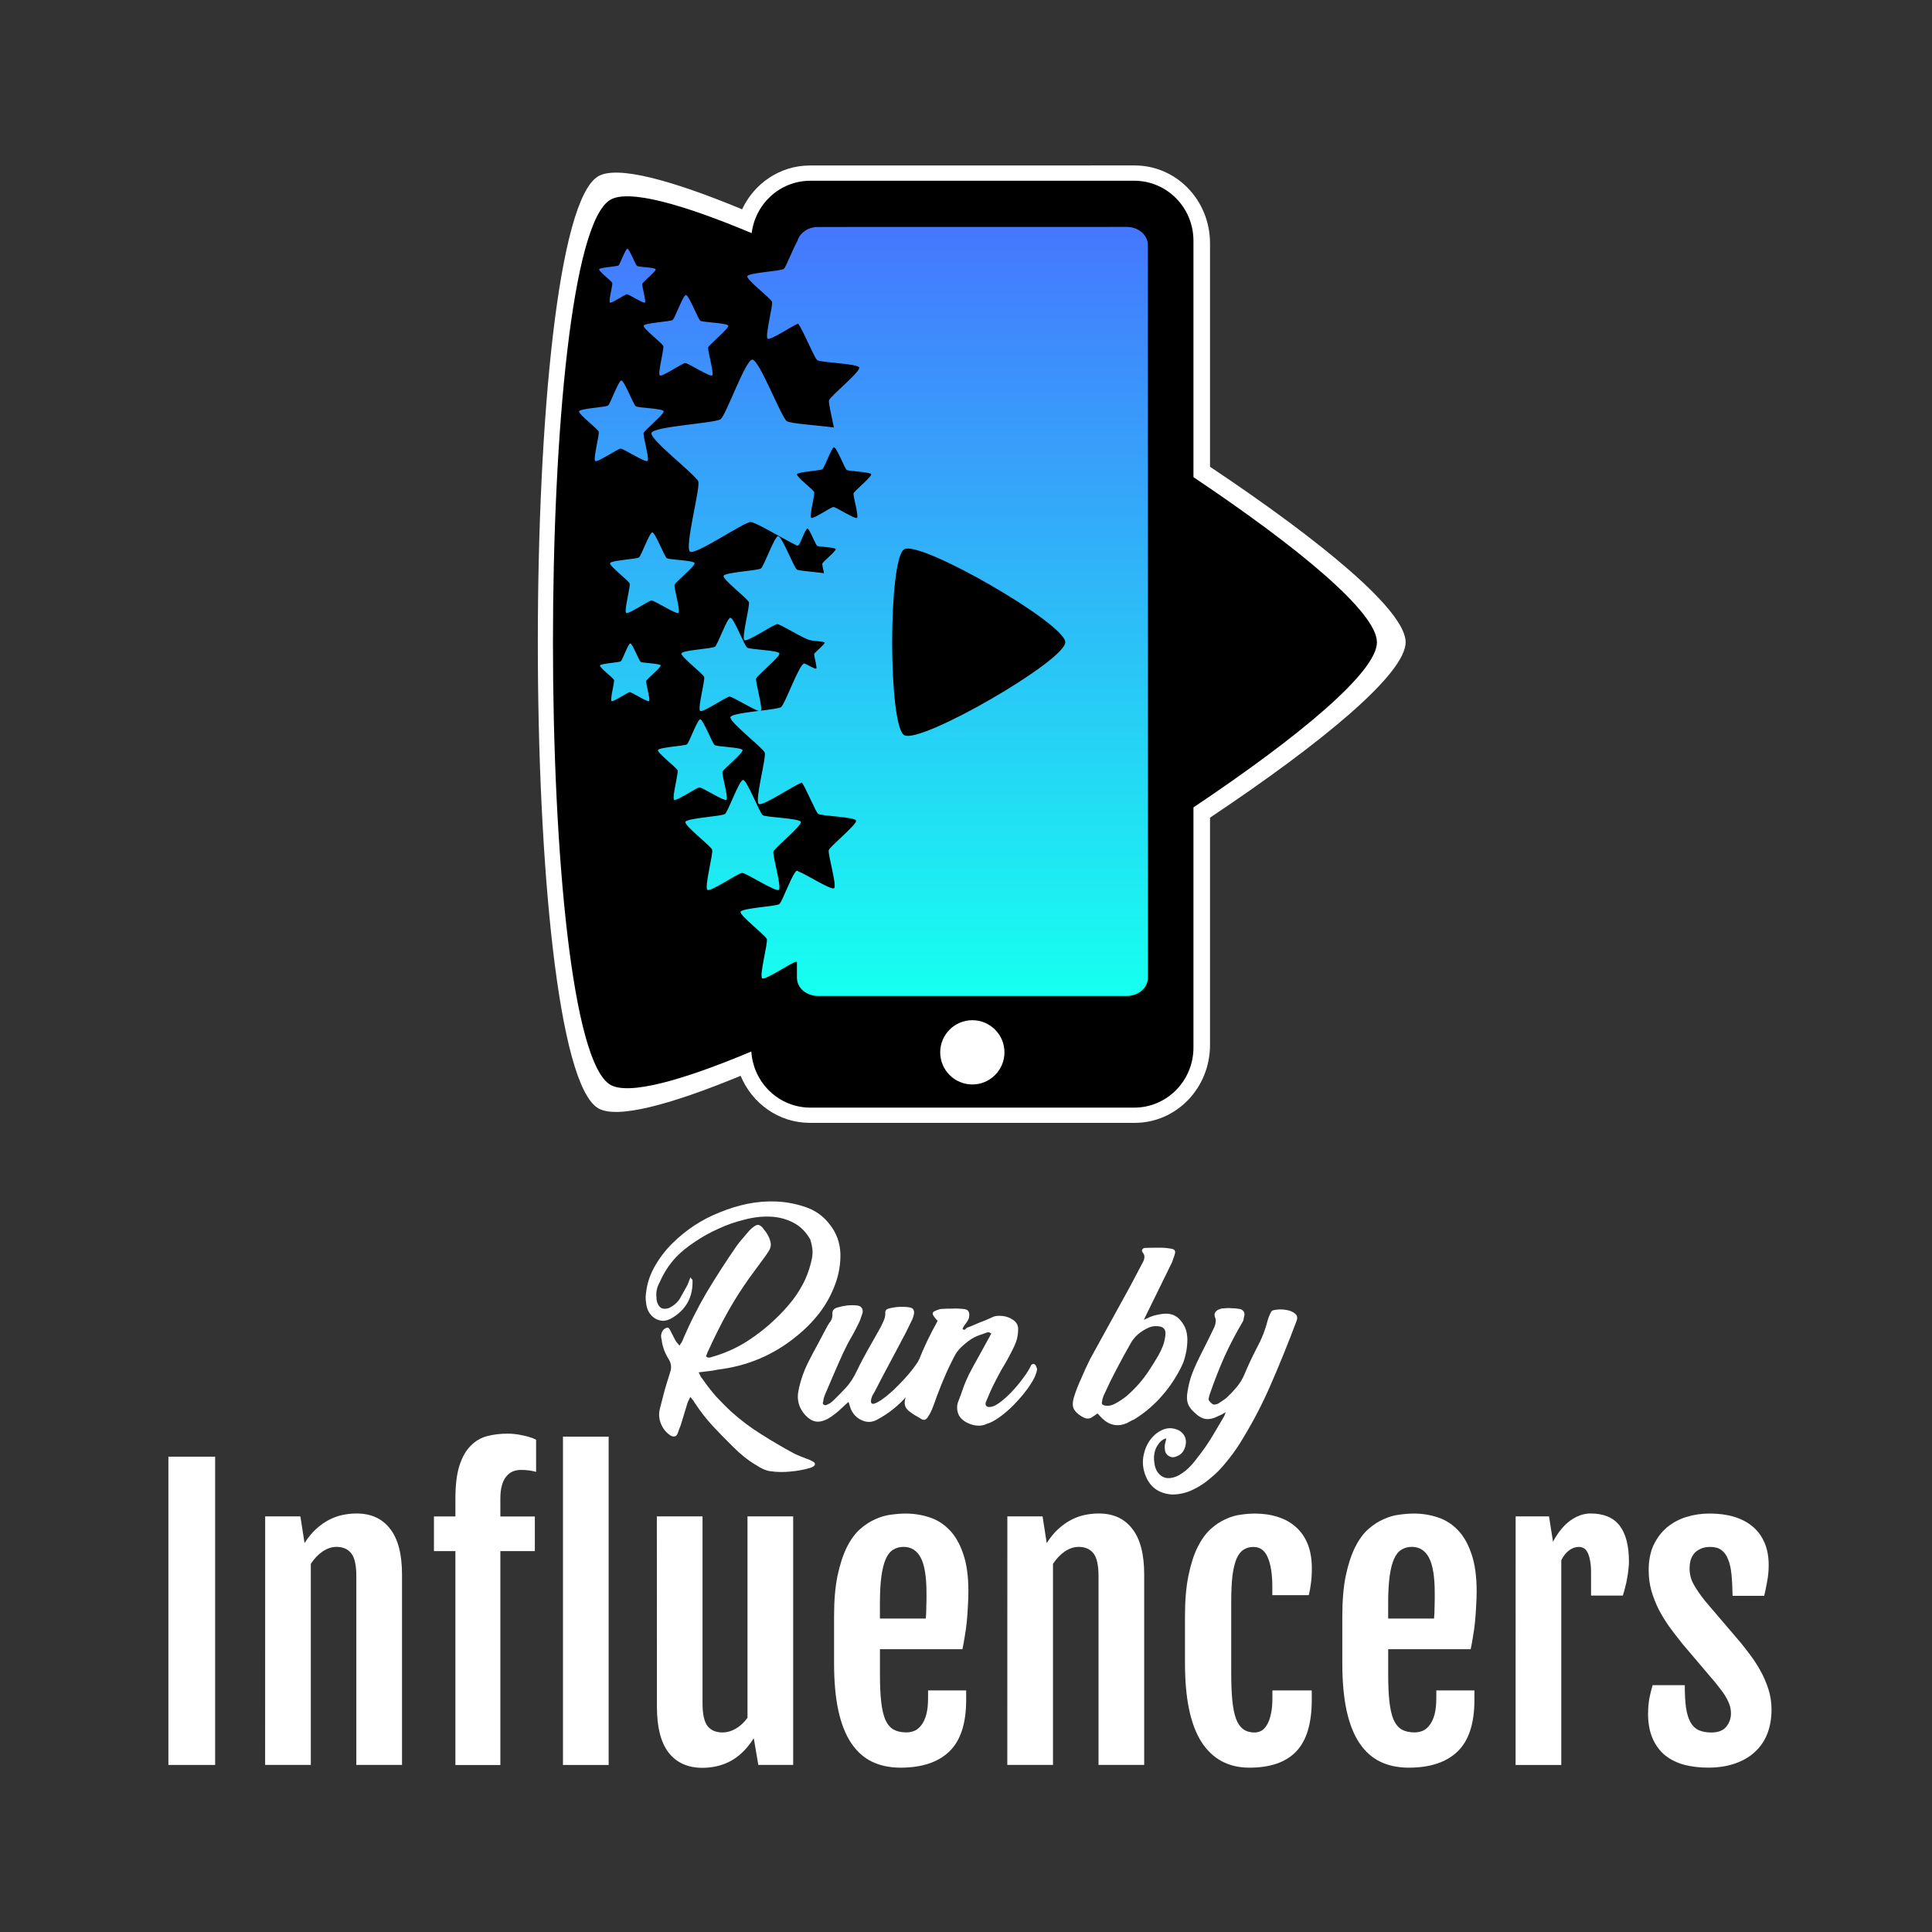 <?xml version="1.0" encoding="UTF-8" standalone="no"?>
<svg
   xmlns:dc="http://purl.org/dc/elements/1.1/"
   xmlns:cc="http://creativecommons.org/ns#"
   xmlns:rdf="http://www.w3.org/1999/02/22-rdf-syntax-ns#"
   xmlns:svg="http://www.w3.org/2000/svg"
   xmlns="http://www.w3.org/2000/svg"
   xmlns:xlink="http://www.w3.org/1999/xlink"
   width="50mm"
   height="50mm"
   viewBox="0 0 50 50"
   version="1.1"
   id="svg4748">
  <rect x="0" y="0" width="50" height="50" fill="#333333" stroke="none"/>
  <defs
     id="defs4742">
    <linearGradient
       y2="1785.721"
       x2="7505.414"
       y1="1305.109"
       x1="7505.414"
       gradientTransform="matrix(0.028,0,0,0.028,-103.242,13.722)"
       gradientUnits="userSpaceOnUse"
       id="linearGradient5411"
       xlink:href="#linearGradient2310" />
    <linearGradient
       id="linearGradient2310">
      <stop
         id="stop2306"
         offset="0"
         style="stop-color:#4674ff;stop-opacity:1" />
      <stop
         id="stop2308"
         offset="1"
         style="stop-color:#16fff0;stop-opacity:1" />
    </linearGradient>
  </defs>
  <g
     id="layer1">
    <g
       transform="matrix(1.05,0,0,1.05,298.186,43.457)"
       id="g5617">
      <g
         transform="matrix(1.432,0,0,1.432,-415.078,-108.241)"
         id="g5323">
        <path
           id="path5313"
           style="fill:#ffffff;fill-opacity:1;fill-rule:evenodd;stroke:none;stroke-width:0.104;stroke-linecap:butt;stroke-linejoin:miter;stroke-miterlimit:4.1;stroke-dasharray:none;stroke-dashoffset:0;stroke-opacity:1"
           d="m 105.484,49.534 c -0.514,0 -0.957,0.307 -1.167,0.754 -1.227,-0.509 -2.151,-0.756 -2.474,-0.57 -1.389,0.802 -1.389,15.242 0,16.044 0.321,0.185 1.234,-0.058 2.449,-0.56 0.198,0.477 0.656,0.81 1.192,0.81 h 5.59 c 0.718,0 1.297,-0.598 1.297,-1.341 v -3.912 c 1.941,-1.297 3.367,-2.478 3.367,-3.02 0,-0.542 -1.426,-1.723 -3.367,-3.02 v -3.845 c 0,-0.743 -0.578,-1.341 -1.297,-1.341 z" />
        <path
           id="path5315"
           style="fill:#000000;fill-opacity:1;fill-rule:evenodd;stroke:none;stroke-width:0.082;stroke-linecap:butt;stroke-linejoin:miter;stroke-miterlimit:4.1;stroke-dasharray:none;stroke-dashoffset:0;stroke-opacity:1"
           d="m 105.495,49.796 c -0.522,0 -0.949,0.392 -1.013,0.902 -1.206,-0.506 -2.117,-0.756 -2.431,-0.575 -1.319,0.762 -1.319,14.472 0,15.234 0.313,0.181 1.222,-0.068 2.425,-0.573 0.035,0.541 0.476,0.966 1.02,0.966 h 5.568 c 0.566,0 1.022,-0.462 1.022,-1.035 v -4.133 c 1.823,-1.221 3.158,-2.331 3.158,-2.842 0,-0.511 -1.335,-1.62 -3.158,-2.842 v -4.067 c 0,-0.574 -0.456,-1.035 -1.022,-1.035 z" />
        <circle
           style="fill:#ffffff;fill-opacity:1;fill-rule:evenodd;stroke:none;stroke-width:0.099;stroke-linecap:butt;stroke-linejoin:miter;stroke-miterlimit:4.1;stroke-dasharray:none;stroke-dashoffset:0;stroke-opacity:1"
           id="circle5317"
           cx="108.28"
           cy="64.798"
           r="0.553" />
        <path
           id="path5319"
           style="fill:url(#linearGradient5411);fill-opacity:1;fill-rule:evenodd;stroke:none;stroke-width:0.08;stroke-linecap:butt;stroke-linejoin:miter;stroke-miterlimit:4.1;stroke-dasharray:none;stroke-dashoffset:0;stroke-opacity:1"
           d="m 105.624,50.592 c -0.172,0 -0.315,0.101 -0.354,0.239 -0.078,0.133 -0.197,0.454 -0.236,0.483 -0.052,0.038 -0.606,0.065 -0.627,0.125 -0.021,0.058 0.406,0.383 0.425,0.441 0.02,0.061 -0.126,0.596 -0.075,0.635 0.044,0.034 0.411,-0.214 0.524,-0.26 0.099,0.137 0.278,0.591 0.33,0.629 0.059,0.043 0.702,0.058 0.722,0.128 0.021,0.074 -0.496,0.49 -0.52,0.563 -0.013,0.042 0.046,0.276 0.084,0.468 -0.316,-0.041 -0.751,-0.067 -0.811,-0.11 -0.098,-0.071 -0.471,-1.055 -0.593,-1.058 -0.116,-0.003 -0.452,0.957 -0.546,1.025 -0.098,0.071 -1.149,0.122 -1.19,0.237 -0.039,0.109 0.77,0.726 0.806,0.836 0.037,0.115 -0.239,1.131 -0.143,1.205 0.092,0.071 0.928,-0.508 1.044,-0.508 0.081,-3e-6 0.496,0.254 0.795,0.405 v 0.004 c 0.014,-0.003 0.026,-0.006 0.03,-0.009 0.026,-0.019 0.12,-0.288 0.153,-0.287 0.034,0.001 0.138,0.276 0.166,0.296 0.026,0.019 0.311,0.026 0.32,0.057 0.01,0.033 -0.22,0.217 -0.23,0.249 -0.005,0.015 0.013,0.091 0.029,0.166 -0.172,-0.025 -0.434,-0.039 -0.468,-0.064 -0.053,-0.039 -0.255,-0.571 -0.321,-0.573 -0.063,-0.002 -0.245,0.518 -0.296,0.555 -0.053,0.039 -0.622,0.066 -0.644,0.128 -0.021,0.059 0.417,0.393 0.436,0.453 0.02,0.062 -0.129,0.612 -0.077,0.653 0.05,0.038 0.503,-0.275 0.566,-0.275 0.06,0 0.462,0.26 0.573,0.277 0.045,0.013 0.236,0.019 0.242,0.041 0.007,0.025 -0.172,0.17 -0.18,0.195 -0.008,0.024 0.056,0.237 0.035,0.252 -0.02,0.013 -0.147,-0.066 -0.192,-0.083 -0.005,-0.003 -0.009,-0.005 -0.013,-0.005 -0.085,-0.003 -0.331,0.7 -0.4,0.75 -0.03,0.022 -0.18,0.041 -0.347,0.062 0.032,-0.061 -0.099,-0.501 -0.082,-0.553 0.018,-0.056 0.416,-0.376 0.4,-0.433 -0.016,-0.054 -0.51,-0.065 -0.555,-0.099 -0.048,-0.035 -0.229,-0.512 -0.288,-0.514 -0.056,-0.002 -0.22,0.465 -0.265,0.498 -0.048,0.035 -0.558,0.059 -0.578,0.115 -0.019,0.053 0.374,0.352 0.391,0.406 0.018,0.056 -0.116,0.549 -0.069,0.585 0.045,0.034 0.451,-0.247 0.507,-0.247 0.052,0 0.388,0.216 0.502,0.246 -0.226,0.028 -0.47,0.06 -0.487,0.107 -0.029,0.08 0.564,0.532 0.59,0.612 0.028,0.084 -0.175,0.828 -0.104,0.882 0.064,0.049 0.612,-0.325 0.745,-0.368 0.092,0.148 0.235,0.507 0.279,0.539 0.054,0.039 0.633,0.052 0.652,0.116 0.019,0.066 -0.448,0.442 -0.47,0.508 -0.021,0.063 0.146,0.619 0.091,0.656 -0.054,0.037 -0.507,-0.256 -0.613,-0.287 -0.009,-0.009 -0.017,-0.015 -0.023,-0.015 -0.065,-0.002 -0.254,0.536 -0.306,0.575 -0.055,0.04 -0.644,0.069 -0.667,0.133 -0.022,0.061 0.432,0.407 0.452,0.469 0.021,0.065 -0.134,0.634 -0.08,0.676 0.051,0.04 0.521,-0.285 0.586,-0.285 0.003,0 0.008,0.001 0.012,0.003 v 0.272 c 0,0.174 0.163,0.314 0.365,0.314 h 5.311 c 0.202,0 0.365,-0.14 0.365,-0.314 V 50.905 c 0,-0.174 -0.163,-0.314 -0.365,-0.314 z m -3.281,0.374 c -0.033,-9.59e-4 -0.127,0.269 -0.153,0.288 -0.028,0.02 -0.323,0.034 -0.334,0.066 -0.011,0.031 0.216,0.204 0.226,0.235 0.011,0.032 -0.067,0.318 -0.04,0.338 0.026,0.02 0.261,-0.143 0.293,-0.143 0.034,0 0.281,0.162 0.309,0.143 0.027,-0.018 -0.055,-0.292 -0.045,-0.323 0.011,-0.032 0.241,-0.218 0.231,-0.25 -0.009,-0.031 -0.295,-0.038 -0.321,-0.057 -0.028,-0.02 -0.132,-0.296 -0.166,-0.297 z m 1.008,0.796 c -0.049,-0.001 -0.19,0.401 -0.229,0.43 -0.041,0.03 -0.482,0.051 -0.499,0.099 -0.016,0.046 0.323,0.304 0.338,0.351 0.016,0.048 -0.1,0.474 -0.06,0.505 0.039,0.03 0.389,-0.213 0.438,-0.213 0.051,0 0.42,0.242 0.462,0.213 0.04,-0.027 -0.082,-0.436 -0.067,-0.482 0.016,-0.048 0.36,-0.325 0.345,-0.374 -0.014,-0.047 -0.44,-0.057 -0.48,-0.085 -0.041,-0.03 -0.198,-0.443 -0.249,-0.444 z m -1.112,1.473 c -0.049,-0.001 -0.19,0.401 -0.229,0.43 -0.041,0.03 -0.482,0.051 -0.499,0.099 -0.016,0.046 0.323,0.304 0.338,0.351 0.016,0.048 -0.1,0.474 -0.06,0.505 0.039,0.03 0.389,-0.213 0.438,-0.213 0.051,0 0.42,0.242 0.462,0.213 0.04,-0.027 -0.082,-0.436 -0.067,-0.483 0.016,-0.048 0.36,-0.325 0.345,-0.374 -0.014,-0.047 -0.44,-0.057 -0.48,-0.085 -0.041,-0.03 -0.198,-0.443 -0.249,-0.444 z m 3.661,1.149 c 0.045,0.001 0.182,0.363 0.218,0.389 0.035,0.025 0.409,0.034 0.421,0.075 0.013,0.043 -0.289,0.285 -0.303,0.328 -0.013,0.041 0.094,0.399 0.059,0.423 -0.037,0.025 -0.361,-0.187 -0.405,-0.187 -0.043,0 -0.35,0.213 -0.384,0.187 -0.035,-0.027 0.066,-0.401 0.052,-0.443 -0.013,-0.041 -0.311,-0.267 -0.296,-0.308 0.015,-0.042 0.402,-0.061 0.438,-0.087 0.035,-0.025 0.158,-0.378 0.201,-0.377 z m -3.128,1.465 c -0.049,-0.001 -0.19,0.401 -0.229,0.43 -0.041,0.03 -0.482,0.051 -0.499,0.099 -0.016,0.046 0.323,0.304 0.338,0.351 0.016,0.048 -0.1,0.474 -0.06,0.505 0.039,0.03 0.389,-0.213 0.438,-0.213 0.051,0 0.42,0.242 0.462,0.213 0.04,-0.027 -0.082,-0.436 -0.067,-0.483 0.016,-0.048 0.36,-0.325 0.345,-0.374 -0.014,-0.047 -0.44,-0.057 -0.48,-0.085 -0.041,-0.03 -0.198,-0.443 -0.249,-0.444 z m -0.379,1.911 c -0.035,-10e-4 -0.136,0.288 -0.164,0.308 -0.029,0.021 -0.345,0.037 -0.358,0.071 -0.012,0.033 0.232,0.218 0.242,0.251 0.011,0.035 -0.072,0.34 -0.043,0.362 0.028,0.021 0.279,-0.153 0.314,-0.153 0.036,0 0.301,0.173 0.331,0.153 0.029,-0.02 -0.059,-0.313 -0.048,-0.346 0.011,-0.035 0.258,-0.233 0.248,-0.268 -0.01,-0.034 -0.316,-0.04 -0.344,-0.061 -0.029,-0.021 -0.142,-0.317 -0.178,-0.318 z m 1.204,1.306 c -0.049,-0.001 -0.19,0.401 -0.229,0.43 -0.041,0.03 -0.482,0.051 -0.499,0.099 -0.016,0.046 0.323,0.304 0.338,0.351 0.016,0.048 -0.1,0.474 -0.06,0.505 0.039,0.03 0.389,-0.213 0.438,-0.213 0.051,0 0.42,0.242 0.462,0.213 0.04,-0.027 -0.082,-0.436 -0.067,-0.482 0.016,-0.048 0.36,-0.325 0.345,-0.374 -0.014,-0.047 -0.44,-0.056 -0.48,-0.085 -0.041,-0.03 -0.198,-0.443 -0.249,-0.444 z m 0.738,1.043 c -0.067,-0.002 -0.259,0.548 -0.313,0.587 -0.056,0.041 -0.658,0.07 -0.681,0.136 -0.022,0.063 0.441,0.416 0.461,0.479 0.021,0.066 -0.137,0.647 -0.082,0.69 0.053,0.041 0.531,-0.291 0.598,-0.291 0.07,-3e-6 0.573,0.33 0.631,0.291 0.055,-0.037 -0.112,-0.595 -0.092,-0.659 0.021,-0.066 0.491,-0.443 0.471,-0.51 -0.019,-0.064 -0.601,-0.077 -0.655,-0.116 -0.056,-0.041 -0.27,-0.604 -0.339,-0.606 z" />
        <path
           style="fill:#000000;fill-opacity:1;fill-rule:evenodd;stroke:none;stroke-width:0.099;stroke-linecap:butt;stroke-linejoin:miter;stroke-miterlimit:4.1;stroke-dasharray:none;stroke-dashoffset:0;stroke-opacity:1"
           id="path5321"
           d="m 107.108,59.34 c -0.277,-0.16 -0.277,-3.041 0,-3.201 0.277,-0.16 2.772,1.28 2.772,1.6 0,0.32 -2.495,1.761 -2.772,1.6 z" />
      </g>
      <g
         id="g5335"
         transform="matrix(1.028,0,0,1.028,-401.762,-63.193)"
         style="fill:#ffffff;fill-opacity:1">
        <path
           d="m 131.318,54.115 c 0.023,0.047 0.042,0.084 0.056,0.112 0.019,0.028 0.04,0.056 0.063,0.084 0.094,0.136 0.197,0.267 0.309,0.393 0.117,0.122 0.236,0.246 0.358,0.358 0.225,0.202 0.464,0.381 0.716,0.538 0.253,0.161 0.513,0.314 0.78,0.457 0.061,0.031 0.122,0.058 0.183,0.081 0.061,0.022 0.124,0.047 0.19,0.074 0.037,0.013 0.075,0.034 0.112,0.06 0.014,0.009 0.021,0.022 0.021,0.04 0,0.022 -0.007,0.038 -0.021,0.047 -0.037,0.027 -0.068,0.043 -0.091,0.047 -0.155,0.045 -0.311,0.074 -0.471,0.087 -0.159,0.018 -0.321,0.016 -0.485,-0.007 -0.061,-0.009 -0.119,-0.027 -0.176,-0.054 -0.051,-0.022 -0.103,-0.052 -0.155,-0.087 -0.108,-0.063 -0.208,-0.132 -0.302,-0.208 -0.089,-0.072 -0.176,-0.15 -0.26,-0.235 -0.169,-0.166 -0.332,-0.334 -0.492,-0.504 -0.155,-0.17 -0.3,-0.355 -0.435,-0.561 -0.009,-0.023 -0.023,-0.044 -0.042,-0.063 -0.014,-0.019 -0.033,-0.042 -0.056,-0.07 l -0.063,0.126 -0.169,0.555 c -0.014,0.037 -0.028,0.073 -0.042,0.105 -0.009,0.037 -0.023,0.075 -0.042,0.112 -0.014,0.028 -0.035,0.044 -0.063,0.049 -0.028,0.005 -0.056,-1.7e-5 -0.084,-0.014 -0.108,-0.066 -0.187,-0.159 -0.239,-0.281 -0.051,-0.122 -0.061,-0.246 -0.028,-0.372 0.037,-0.145 0.075,-0.29 0.112,-0.435 0.042,-0.145 0.087,-0.29 0.133,-0.435 0.037,-0.108 0.028,-0.208 -0.028,-0.302 -0.098,-0.155 -0.157,-0.314 -0.176,-0.478 -0.009,-0.037 -0.014,-0.073 -0.014,-0.105 0.005,-0.037 0.016,-0.073 0.035,-0.105 0.023,-0.037 0.056,-0.063 0.098,-0.077 0.023,-0.009 0.042,-0.005 0.056,0.014 0.014,0.014 0.026,0.033 0.035,0.056 l 0.098,0.19 c 0.014,0.028 0.03,0.056 0.049,0.084 0.023,0.023 0.047,0.052 0.07,0.084 0.014,-0.023 0.026,-0.042 0.035,-0.056 0.014,-0.014 0.023,-0.028 0.028,-0.042 0.173,-0.412 0.37,-0.805 0.59,-1.18 0.225,-0.375 0.464,-0.745 0.716,-1.11 0.047,-0.066 0.096,-0.126 0.147,-0.183 0.051,-0.061 0.103,-0.122 0.155,-0.183 0.028,-0.033 0.066,-0.066 0.112,-0.098 0.042,-0.033 0.077,-0.047 0.105,-0.042 0.028,0 0.061,0.019 0.098,0.056 l 0.091,0.119 c 0.047,0.07 0.077,0.131 0.091,0.183 0.019,0.052 0.026,0.098 0.021,0.14 -0.005,0.042 -0.019,0.082 -0.042,0.119 -0.023,0.037 -0.051,0.08 -0.084,0.126 -0.089,0.122 -0.178,0.243 -0.267,0.365 -0.089,0.117 -0.176,0.239 -0.26,0.365 -0.164,0.243 -0.314,0.492 -0.45,0.745 -0.136,0.253 -0.265,0.513 -0.386,0.78 -0.014,0.023 -0.026,0.049 -0.035,0.077 -0.009,0.028 -0.019,0.054 -0.028,0.077 0.028,0.023 0.056,0.033 0.084,0.028 0.028,-0.005 0.054,-0.012 0.077,-0.021 0.361,-0.103 0.695,-0.267 1.004,-0.492 0.178,-0.126 0.342,-0.262 0.492,-0.407 0.155,-0.145 0.3,-0.304 0.435,-0.478 0.112,-0.15 0.206,-0.304 0.281,-0.464 0.075,-0.164 0.131,-0.339 0.169,-0.527 0.014,-0.08 0.016,-0.155 0.007,-0.225 -0.009,-0.07 -0.026,-0.143 -0.049,-0.218 -0.108,-0.187 -0.246,-0.323 -0.414,-0.407 -0.164,-0.084 -0.344,-0.131 -0.541,-0.14 -0.197,-0.009 -0.403,0.014 -0.618,0.07 -0.215,0.052 -0.424,0.124 -0.625,0.218 -0.201,0.089 -0.391,0.194 -0.569,0.316 -0.178,0.117 -0.325,0.236 -0.443,0.358 -0.089,0.094 -0.166,0.192 -0.232,0.295 -0.066,0.103 -0.124,0.213 -0.176,0.33 -0.061,0.112 -0.084,0.229 -0.07,0.351 0,0.052 0.007,0.094 0.021,0.126 0.023,0.066 0.059,0.11 0.105,0.133 0.051,0.019 0.11,0.016 0.176,-0.007 0.122,-0.061 0.211,-0.14 0.267,-0.239 0.056,-0.103 0.115,-0.208 0.176,-0.316 l 0.07,-0.183 c 0.009,0.019 0.019,0.033 0.028,0.042 0.014,0.009 0.021,0.019 0.021,0.028 0.014,0.389 -0.14,0.686 -0.464,0.892 -0.089,0.056 -0.171,0.084 -0.246,0.084 -0.075,-0.005 -0.14,-0.026 -0.197,-0.063 -0.056,-0.037 -0.103,-0.087 -0.14,-0.148 -0.033,-0.061 -0.054,-0.126 -0.063,-0.197 -0.009,-0.056 -0.014,-0.112 -0.014,-0.169 0.005,-0.061 0.012,-0.119 0.021,-0.176 0.028,-0.178 0.089,-0.354 0.183,-0.527 0.117,-0.211 0.258,-0.398 0.421,-0.562 0.169,-0.169 0.349,-0.316 0.541,-0.443 0.192,-0.126 0.396,-0.232 0.611,-0.316 0.215,-0.089 0.435,-0.157 0.66,-0.204 0.234,-0.047 0.466,-0.066 0.695,-0.056 0.229,0.009 0.457,0.052 0.681,0.126 0.248,0.08 0.45,0.222 0.604,0.428 0.159,0.201 0.243,0.433 0.253,0.695 0.005,0.253 -0.037,0.499 -0.126,0.738 -0.094,0.253 -0.22,0.482 -0.379,0.688 -0.155,0.201 -0.337,0.386 -0.548,0.555 -0.548,0.45 -1.178,0.716 -1.889,0.801 -0.037,0.009 -0.073,0.016 -0.105,0.021 -0.033,0.005 -0.068,0.009 -0.105,0.014 z"
           style="font-style:normal;font-variant:normal;font-weight:normal;font-stretch:normal;font-size:7.024px;line-height:1.25;font-family:'Heidy Indigo';-inkscape-font-specification:'Heidy Indigo';text-align:start;letter-spacing:0px;word-spacing:0px;text-anchor:start;fill:#ffffff;fill-opacity:1;stroke:none;stroke-width:0.063px;stroke-linecap:butt;stroke-linejoin:miter;stroke-opacity:1"
           id="path5325" />
        <path
           d="m 136.675,53.693 c 0.009,-0.019 0.028,-0.023 0.056,-0.014 0.023,0.014 0.033,0.03 0.028,0.049 0,0.028 0.002,0.063 0.007,0.105 0.005,0.042 0.002,0.075 -0.007,0.098 -0.098,0.267 -0.248,0.517 -0.45,0.752 -0.197,0.229 -0.435,0.419 -0.716,0.569 -0.122,0.066 -0.246,0.068 -0.372,0.007 -0.122,-0.056 -0.208,-0.15 -0.26,-0.281 l -0.049,-0.155 -0.147,0.133 c -0.051,0.052 -0.108,0.101 -0.169,0.148 -0.056,0.047 -0.117,0.089 -0.183,0.126 -0.108,0.056 -0.204,0.077 -0.288,0.063 -0.084,-0.014 -0.169,-0.066 -0.253,-0.155 -0.15,-0.169 -0.204,-0.361 -0.162,-0.576 0.047,-0.243 0.129,-0.48 0.246,-0.709 0.066,-0.131 0.133,-0.26 0.204,-0.386 0.07,-0.131 0.138,-0.26 0.204,-0.386 0.037,-0.075 0.075,-0.136 0.112,-0.183 0.037,-0.047 0.054,-0.115 0.049,-0.204 0,-0.066 0.04,-0.11 0.119,-0.133 0.08,-0.023 0.157,-0.04 0.232,-0.049 0.08,-0.009 0.159,-0.009 0.239,0 0.051,0.005 0.089,0.023 0.112,0.056 0.023,0.028 0.03,0.068 0.021,0.119 -0.009,0.037 -0.021,0.073 -0.035,0.105 -0.009,0.033 -0.021,0.066 -0.035,0.098 -0.066,0.14 -0.131,0.267 -0.197,0.379 -0.066,0.112 -0.131,0.239 -0.197,0.379 -0.075,0.164 -0.147,0.328 -0.218,0.492 l -0.211,0.492 c -0.014,0.033 -0.026,0.066 -0.035,0.098 -0.005,0.033 -0.012,0.068 -0.021,0.105 -0.009,0.023 -0.002,0.042 0.021,0.056 0.023,0.014 0.044,0.016 0.063,0.007 0.028,-0.014 0.056,-0.028 0.084,-0.042 0.028,-0.019 0.054,-0.04 0.077,-0.063 0.112,-0.108 0.218,-0.215 0.316,-0.323 0.103,-0.112 0.182,-0.246 0.253,-0.393 0.184,-0.386 0.372,-0.686 0.562,-1.033 0.03,-0.055 0.054,-0.11 0.077,-0.162 0.028,-0.056 0.042,-0.117 0.042,-0.183 -0.009,-0.056 0.016,-0.094 0.077,-0.112 0.084,-0.023 0.169,-0.037 0.253,-0.042 0.089,-0.005 0.176,1.7e-5 0.26,0.014 0.075,0.014 0.108,0.063 0.098,0.148 -0.009,0.052 -0.023,0.098 -0.042,0.14 l -0.162,0.33 c -0.126,0.239 -0.251,0.473 -0.372,0.702 -0.122,0.225 -0.243,0.457 -0.365,0.695 -0.023,0.037 -0.044,0.075 -0.063,0.112 -0.014,0.033 -0.023,0.068 -0.028,0.105 -0.005,0.061 0.019,0.087 0.07,0.077 0.051,-0.014 0.117,-0.049 0.197,-0.105 0.08,-0.056 0.169,-0.129 0.267,-0.218 0.098,-0.094 0.192,-0.19 0.281,-0.288 0.094,-0.103 0.176,-0.204 0.246,-0.302 0.075,-0.103 0.129,-0.192 0.162,-0.267 z"
           style="font-style:normal;font-variant:normal;font-weight:normal;font-stretch:normal;font-size:7.024px;line-height:1.25;font-family:'Heidy Indigo';-inkscape-font-specification:'Heidy Indigo';text-align:start;letter-spacing:0px;word-spacing:0px;text-anchor:start;fill:#ffffff;fill-opacity:1;stroke:none;stroke-width:0.063px;stroke-linecap:butt;stroke-linejoin:miter;stroke-opacity:1"
           id="path5327" />
        <path
           d="m 138.265,54.944 c 0.07,0.009 0.155,-0.021 0.253,-0.091 0.103,-0.075 0.204,-0.164 0.302,-0.267 0.103,-0.108 0.197,-0.22 0.281,-0.337 0.089,-0.117 0.152,-0.22 0.19,-0.309 0.033,-0.033 0.066,-0.035 0.098,-0.007 0.009,0.009 0.019,0.028 0.028,0.056 0.014,0.028 0.019,0.049 0.014,0.063 -0.014,0.098 -0.066,0.215 -0.155,0.351 -0.089,0.136 -0.194,0.269 -0.316,0.4 -0.117,0.131 -0.243,0.248 -0.379,0.351 -0.136,0.103 -0.255,0.169 -0.358,0.197 -0.066,0.033 -0.138,0.047 -0.218,0.042 -0.075,-0.005 -0.148,-0.023 -0.218,-0.056 -0.07,-0.028 -0.131,-0.07 -0.183,-0.126 -0.047,-0.056 -0.075,-0.119 -0.084,-0.19 -0.009,-0.066 -0.005,-0.126 0.014,-0.183 l 0.07,-0.183 c 0.028,-0.08 0.056,-0.159 0.084,-0.239 0.033,-0.08 0.068,-0.159 0.105,-0.239 0.075,-0.145 0.152,-0.288 0.232,-0.428 0.08,-0.145 0.159,-0.29 0.239,-0.435 0.023,-0.037 0.047,-0.082 0.07,-0.133 -0.037,-0.019 -0.059,-0.028 -0.063,-0.028 -0.014,0 -0.028,0.002 -0.042,0.007 -0.104,0.04 -0.224,0.073 -0.309,0.119 -0.119,0.064 -0.199,0.138 -0.26,0.19 -0.061,0.052 -0.112,0.108 -0.155,0.169 -0.042,0.061 -0.081,0.14 -0.126,0.232 -0.175,0.352 -0.305,0.689 -0.435,1.054 -0.041,0.113 -0.087,0.201 -0.133,0.267 -0.042,0.066 -0.094,0.08 -0.155,0.042 -0.051,-0.033 -0.103,-0.063 -0.155,-0.091 -0.051,-0.033 -0.101,-0.068 -0.148,-0.105 -0.084,-0.07 -0.112,-0.162 -0.084,-0.274 0.005,-0.023 0.009,-0.044 0.014,-0.063 0,-0.019 0.005,-0.04 0.014,-0.063 0.089,-0.253 0.19,-0.524 0.302,-0.815 0.112,-0.29 0.262,-0.604 0.45,-0.941 -0.023,-0.023 -0.042,-0.044 -0.056,-0.063 -0.014,-0.019 -0.028,-0.037 -0.042,-0.056 -0.033,-0.052 -0.026,-0.089 0.021,-0.112 0.028,-0.014 0.056,-0.026 0.084,-0.035 0.033,-0.014 0.066,-0.021 0.098,-0.021 0.075,-0.005 0.157,-0.007 0.246,-0.007 0.089,-0.005 0.173,-0.002 0.253,0.007 0.07,0.005 0.115,0.023 0.133,0.056 0.023,0.033 0.028,0.084 0.014,0.155 -0.009,0.037 -0.035,0.084 -0.077,0.14 -0.042,0.052 -0.068,0.096 -0.077,0.133 0.028,0.019 0.049,0.021 0.063,0.007 0.014,-0.019 0.03,-0.033 0.049,-0.042 0.033,-0.014 0.075,-0.03 0.126,-0.049 0.051,-0.023 0.105,-0.047 0.162,-0.07 0.056,-0.023 0.11,-0.044 0.162,-0.063 0.051,-0.023 0.094,-0.042 0.126,-0.056 0.042,-0.023 0.084,-0.037 0.126,-0.042 0.047,-0.005 0.094,-0.005 0.14,0 0.094,0.009 0.178,0.04 0.253,0.091 0.08,0.052 0.122,0.122 0.126,0.211 0,0.117 -0.016,0.222 -0.049,0.316 -0.023,0.061 -0.049,0.119 -0.077,0.176 -0.028,0.056 -0.059,0.115 -0.091,0.176 -0.051,0.098 -0.108,0.197 -0.169,0.295 -0.056,0.098 -0.11,0.199 -0.162,0.302 -0.042,0.08 -0.082,0.162 -0.119,0.246 -0.033,0.08 -0.068,0.162 -0.105,0.246 -0.009,0.023 -0.012,0.047 -0.007,0.07 0.005,0.023 0.026,0.042 0.063,0.056 z"
           style="font-style:normal;font-variant:normal;font-weight:normal;font-stretch:normal;font-size:7.024px;line-height:1.25;font-family:'Heidy Indigo';-inkscape-font-specification:'Heidy Indigo';text-align:start;letter-spacing:0px;word-spacing:0px;text-anchor:start;fill:#ffffff;fill-opacity:1;stroke:none;stroke-width:0.063px;stroke-linecap:butt;stroke-linejoin:miter;stroke-opacity:1"
           id="path5329" />
        <path
           d="m 141.993,52.856 c 0.055,-0.026 0.099,-0.046 0.131,-0.061 0.037,-0.016 0.074,-0.029 0.111,-0.04 0.102,-0.027 0.193,-0.043 0.272,-0.046 0.168,-0.007 0.302,0.063 0.402,0.209 0.054,0.073 0.09,0.151 0.108,0.235 0.017,0.079 0.023,0.163 0.017,0.252 -0.005,0.103 -0.02,0.202 -0.044,0.297 -0.02,0.095 -0.053,0.19 -0.101,0.285 -0.126,0.253 -0.278,0.482 -0.458,0.686 -0.175,0.204 -0.381,0.383 -0.618,0.538 -0.036,0.025 -0.076,0.045 -0.117,0.061 l -0.11,0.061 c -0.221,0.093 -0.42,0.054 -0.595,-0.117 L 140.88,55.1 c -0.023,0.015 -0.043,0.03 -0.061,0.045 -0.018,0.01 -0.037,0.023 -0.055,0.037 -0.073,0.054 -0.152,0.055 -0.239,0.003 l -0.036,-0.02 c -0.096,-0.062 -0.157,-0.125 -0.183,-0.19 -0.026,-0.069 -0.023,-0.158 0.011,-0.268 0.05,-0.157 0.11,-0.309 0.179,-0.457 0.064,-0.153 0.133,-0.303 0.207,-0.451 l 0.787,-1.43 c 0.083,-0.149 0.164,-0.297 0.242,-0.445 0.079,-0.148 0.157,-0.297 0.235,-0.445 0.022,-0.038 0.034,-0.076 0.038,-0.114 0.007,-0.038 -0.005,-0.079 -0.04,-0.125 -0.02,-0.023 -0.023,-0.046 -0.01,-0.07 0.013,-0.024 0.036,-0.037 0.069,-0.038 0.103,-0.004 0.206,-0.006 0.309,-0.005 0.103,-0.004 0.206,0.004 0.31,0.023 0.089,0.011 0.119,0.056 0.09,0.137 -0.008,0.033 -0.018,0.064 -0.032,0.093 -0.008,0.028 -0.019,0.059 -0.031,0.093 l -0.605,1.233 z m 0.273,0.151 c -0.057,0.002 -0.117,0.017 -0.165,0.039 -0.182,0.086 -0.327,0.198 -0.423,0.371 -0.118,0.206 -0.232,0.415 -0.341,0.625 -0.109,0.206 -0.213,0.419 -0.312,0.638 -0.017,0.043 -0.029,0.09 -0.036,0.142 -0.008,0.024 -0.005,0.045 0.01,0.063 0.015,0.013 0.034,0.022 0.057,0.026 0.076,0.016 0.152,0.003 0.231,-0.037 0.106,-0.056 0.201,-0.118 0.288,-0.187 0.086,-0.074 0.167,-0.152 0.244,-0.235 0.103,-0.112 0.197,-0.23 0.281,-0.356 0.084,-0.125 0.163,-0.253 0.238,-0.382 0.044,-0.077 0.081,-0.153 0.11,-0.229 0.03,-0.081 0.05,-0.166 0.06,-0.255 0.022,-0.156 -0.058,-0.23 -0.241,-0.222 0,0 0.053,-0.002 -1e-5,0 z"
           style="font-style:normal;font-variant:normal;font-weight:normal;font-stretch:normal;font-size:7.024px;line-height:1.25;font-family:'Heidy Indigo';-inkscape-font-specification:'Heidy Indigo';text-align:start;letter-spacing:0px;word-spacing:0px;text-anchor:start;fill:#ffffff;fill-opacity:1;stroke:none;stroke-width:0.063px;stroke-linecap:butt;stroke-linejoin:miter;stroke-opacity:1"
           id="path5331" />
        <path
           d="m 142.527,55.709 c -0.005,0 -0.007,-0.002 -0.007,-0.007 h -0.014 c -0.07,0.028 -0.126,0.075 -0.169,0.14 -0.047,0.066 -0.077,0.136 -0.091,0.211 -0.014,0.08 -0.014,0.159 0,0.239 0.009,0.084 0.035,0.157 0.077,0.218 0.051,0.066 0.105,0.108 0.162,0.126 0.056,0.019 0.115,0.021 0.176,0.007 0.056,-0.009 0.115,-0.03 0.176,-0.063 0.056,-0.033 0.11,-0.07 0.162,-0.112 0.089,-0.075 0.173,-0.166 0.253,-0.274 0.084,-0.108 0.159,-0.208 0.225,-0.302 0.08,-0.117 0.155,-0.236 0.225,-0.358 0.07,-0.117 0.14,-0.236 0.211,-0.358 0.009,-0.014 0.023,-0.049 0.042,-0.105 -0.037,0.023 -0.07,0.042 -0.098,0.056 -0.028,0.014 -0.054,0.026 -0.077,0.035 -0.117,0.061 -0.22,0.084 -0.309,0.07 -0.089,-0.014 -0.18,-0.068 -0.274,-0.162 -0.019,-0.019 -0.035,-0.035 -0.049,-0.049 -0.019,-0.019 -0.035,-0.04 -0.049,-0.063 -0.066,-0.084 -0.087,-0.204 -0.063,-0.358 0.023,-0.155 0.059,-0.316 0.126,-0.485 0.13,-0.323 0.284,-0.592 0.431,-0.899 l 0.094,-0.197 c 0.016,-0.037 0.025,-0.075 0.027,-0.112 0.007,-0.037 0.001,-0.075 -0.015,-0.112 -0.029,-0.08 -0.002,-0.14 0.079,-0.183 l 0.079,-0.028 c 0.089,-0.009 0.167,-0.012 0.232,-0.007 0.066,0 0.138,0.007 0.217,0.021 0.073,0.028 0.106,0.077 0.098,0.148 -0.006,0.023 -0.012,0.049 -0.018,0.077 -0.001,0.023 -0.007,0.047 -0.018,0.07 -0.164,0.276 -0.311,0.557 -0.442,0.843 -0.126,0.286 -0.239,0.576 -0.342,0.871 -0.009,0.023 -0.016,0.044 -0.021,0.063 -0.005,0.019 -0.009,0.04 -0.014,0.063 -0.009,0.023 -0.005,0.047 0.014,0.07 0.019,0.023 0.04,0.044 0.063,0.063 0.023,0.019 0.047,0.026 0.07,0.021 0.028,-0.005 0.054,-0.012 0.077,-0.021 0.037,-0.023 0.073,-0.047 0.105,-0.07 0.037,-0.023 0.073,-0.049 0.105,-0.077 0.084,-0.08 0.162,-0.162 0.232,-0.246 0.075,-0.089 0.136,-0.187 0.183,-0.295 0.089,-0.215 0.19,-0.431 0.302,-0.646 0.117,-0.215 0.204,-0.435 0.26,-0.66 0.023,-0.08 0.054,-0.152 0.091,-0.218 0.009,-0.019 0.051,-0.033 0.126,-0.042 0.075,-0.009 0.152,-0.007 0.232,0.007 0.084,0.014 0.152,0.042 0.204,0.084 0.056,0.042 0.07,0.101 0.042,0.176 -0.197,0.524 -0.4,1.028 -0.611,1.51 -0.206,0.482 -0.457,0.96 -0.752,1.433 -0.094,0.15 -0.201,0.297 -0.323,0.443 -0.117,0.15 -0.246,0.281 -0.386,0.393 -0.136,0.117 -0.281,0.211 -0.435,0.281 -0.155,0.07 -0.314,0.105 -0.478,0.105 -0.332,-0.023 -0.55,-0.19 -0.653,-0.499 -0.061,-0.173 -0.063,-0.351 -0.007,-0.534 0.051,-0.178 0.148,-0.323 0.288,-0.435 0.075,-0.056 0.152,-0.094 0.232,-0.112 0.08,-0.019 0.164,-0.012 0.253,0.021 0.066,0.023 0.119,0.063 0.162,0.119 0.042,0.061 0.061,0.126 0.056,0.197 -0.005,0.07 -0.023,0.133 -0.056,0.19 -0.033,0.061 -0.084,0.105 -0.155,0.133 -0.075,0.037 -0.143,0.035 -0.204,-0.007 -0.061,-0.037 -0.091,-0.098 -0.091,-0.183 -0.005,-0.037 -0.002,-0.075 0.007,-0.112 0.009,-0.037 0.019,-0.075 0.028,-0.112 z"
           style="font-style:normal;font-variant:normal;font-weight:normal;font-stretch:normal;font-size:7.024px;line-height:1.25;font-family:'Heidy Indigo';-inkscape-font-specification:'Heidy Indigo';text-align:start;letter-spacing:0px;word-spacing:0px;text-anchor:start;fill:#ffffff;fill-opacity:1;stroke:none;stroke-width:0.063px;stroke-linecap:butt;stroke-linejoin:miter;stroke-opacity:1"
           id="path5333" />
      </g>
      <path
         id="path5507"
         style="font-style:normal;font-variant:normal;font-weight:normal;font-stretch:normal;font-size:9.111px;line-height:1.25;font-family:FjallaOne;-inkscape-font-specification:FjallaOne;text-align:start;letter-spacing:0px;word-spacing:0px;text-anchor:start;fill:#ffffff;fill-opacity:1;stroke:none;stroke-width:0.039px;stroke-linecap:butt;stroke-linejoin:miter;stroke-opacity:1"
         d="m -279.836,-5.484 h 1.152 v 7.598 h -1.152 z" />
      <path
         id="path5509"
         style="font-style:normal;font-variant:normal;font-weight:normal;font-stretch:normal;font-size:9.111px;line-height:1.25;font-family:FjallaOne;-inkscape-font-specification:FjallaOne;text-align:start;letter-spacing:0px;word-spacing:0px;text-anchor:start;fill:#ffffff;fill-opacity:1;stroke:none;stroke-width:0.039px;stroke-linecap:butt;stroke-linejoin:miter;stroke-opacity:1"
         d="m -277.451,-4.012 h 0.868 l 0.102,0.654 v 0.004 q 0.133,-0.209 0.285,-0.347 0.156,-0.142 0.32,-0.227 0.165,-0.085 0.334,-0.12 0.173,-0.036 0.343,-0.036 0.538,0 0.827,0.378 0.294,0.374 0.294,1.126 v 4.693 h -1.126 v -4.653 q 0,-0.405 -0.125,-0.561 -0.125,-0.16 -0.365,-0.16 -0.169,0 -0.338,0.111 -0.165,0.111 -0.294,0.307 v 4.956 h -1.126 z" />
      <path
         id="path5511"
         style="font-style:normal;font-variant:normal;font-weight:normal;font-stretch:normal;font-size:9.111px;line-height:1.25;font-family:FjallaOne;-inkscape-font-specification:FjallaOne;text-align:start;letter-spacing:0px;word-spacing:0px;text-anchor:start;fill:#ffffff;fill-opacity:1;stroke:none;stroke-width:0.039px;stroke-linecap:butt;stroke-linejoin:miter;stroke-opacity:1"
         d="m -272.762,-3.157 h -0.529 v -0.854 h 0.529 v -0.44 q 0,-0.498 0.098,-0.81 0.102,-0.316 0.276,-0.489 0.173,-0.178 0.405,-0.24 0.236,-0.062 0.507,-0.062 0.076,0 0.169,0.009 0.093,0.009 0.187,0.031 0.093,0.018 0.182,0.044 0.093,0.027 0.165,0.067 v 0.792 q -0.169,-0.049 -0.374,-0.049 -0.102,0 -0.196,0.036 -0.089,0.036 -0.16,0.12 -0.071,0.08 -0.111,0.218 -0.04,0.133 -0.04,0.334 v 0.44 h 0.85 v 0.854 h -0.85 v 5.272 h -1.108 z m 2.651,-2.821 h 1.126 v 8.092 h -1.126 z" />
      <path
         id="path5513"
         style="font-style:normal;font-variant:normal;font-weight:normal;font-stretch:normal;font-size:9.111px;line-height:1.25;font-family:FjallaOne;-inkscape-font-specification:FjallaOne;text-align:start;letter-spacing:0px;word-spacing:0px;text-anchor:start;fill:#ffffff;fill-opacity:1;stroke:none;stroke-width:0.039px;stroke-linecap:butt;stroke-linejoin:miter;stroke-opacity:1"
         d="m -267.797,-4.012 h 1.126 v 4.604 q 0,0.405 0.125,0.565 0.125,0.156 0.365,0.156 0.169,0 0.329,-0.093 0.16,-0.093 0.289,-0.267 V -4.012 h 1.126 v 6.126 h -0.859 l -0.111,-0.654 h -0.004 q -0.133,0.209 -0.285,0.351 -0.147,0.138 -0.311,0.222 -0.16,0.08 -0.329,0.116 -0.169,0.036 -0.338,0.036 -0.538,0 -0.832,-0.374 -0.289,-0.374 -0.289,-1.13 z" />
      <path
         id="path5515"
         style="font-style:normal;font-variant:normal;font-weight:normal;font-stretch:normal;font-size:9.111px;line-height:1.25;font-family:FjallaOne;-inkscape-font-specification:FjallaOne;text-align:start;letter-spacing:0px;word-spacing:0px;text-anchor:start;fill:#ffffff;fill-opacity:1;stroke:none;stroke-width:0.039px;stroke-linecap:butt;stroke-linejoin:miter;stroke-opacity:1"
         d="m -261.791,2.181 q -0.396,0 -0.703,-0.147 -0.303,-0.147 -0.512,-0.458 -0.209,-0.311 -0.316,-0.796 -0.107,-0.489 -0.107,-1.174 V -1.551 q 0,-0.583 0.085,-0.997 0.089,-0.418 0.227,-0.698 0.142,-0.285 0.325,-0.449 0.187,-0.165 0.383,-0.249 0.196,-0.089 0.387,-0.111 0.196,-0.027 0.36,-0.027 0.303,0 0.583,0.093 0.28,0.089 0.494,0.311 0.214,0.218 0.338,0.587 0.129,0.369 0.129,0.921 0,0.187 -0.013,0.378 -0.009,0.191 -0.027,0.378 -0.018,0.182 -0.049,0.356 -0.027,0.174 -0.058,0.32 h -2.033 v 0.623 q 0,0.4 0.031,0.676 0.031,0.271 0.102,0.44 0.076,0.165 0.2,0.24 0.129,0.071 0.32,0.071 0.102,0 0.2,-0.04 0.098,-0.044 0.169,-0.142 0.076,-0.098 0.12,-0.258 0.044,-0.165 0.044,-0.405 V 0.277 h 0.939 v 0.236 q 0,0.872 -0.418,1.272 -0.414,0.396 -1.201,0.396 z m 0.623,-3.675 q 0.004,-0.049 0.009,-0.129 0.004,-0.085 0.004,-0.174 0.004,-0.089 0.004,-0.174 0,-0.089 0,-0.151 0,-0.605 -0.142,-0.872 -0.142,-0.267 -0.423,-0.267 -0.147,0 -0.258,0.071 -0.111,0.067 -0.182,0.231 -0.071,0.16 -0.107,0.427 -0.036,0.267 -0.036,0.663 v 0.374 z" />
      <path
         id="path5517"
         style="font-style:normal;font-variant:normal;font-weight:normal;font-stretch:normal;font-size:9.111px;line-height:1.25;font-family:FjallaOne;-inkscape-font-specification:FjallaOne;text-align:start;letter-spacing:0px;word-spacing:0px;text-anchor:start;fill:#ffffff;fill-opacity:1;stroke:none;stroke-width:0.039px;stroke-linecap:butt;stroke-linejoin:miter;stroke-opacity:1"
         d="m -259.158,-4.012 h 0.868 l 0.102,0.654 v 0.004 q 0.133,-0.209 0.285,-0.347 0.156,-0.142 0.32,-0.227 0.165,-0.085 0.334,-0.12 0.173,-0.036 0.343,-0.036 0.538,0 0.827,0.378 0.294,0.374 0.294,1.126 v 4.693 h -1.126 v -4.653 q 0,-0.405 -0.125,-0.561 -0.125,-0.16 -0.365,-0.16 -0.169,0 -0.338,0.111 -0.165,0.111 -0.294,0.307 v 4.956 h -1.126 z" />
      <path
         id="path5519"
         style="font-style:normal;font-variant:normal;font-weight:normal;font-stretch:normal;font-size:9.111px;line-height:1.25;font-family:FjallaOne;-inkscape-font-specification:FjallaOne;text-align:start;letter-spacing:0px;word-spacing:0px;text-anchor:start;fill:#ffffff;fill-opacity:1;stroke:none;stroke-width:0.039px;stroke-linecap:butt;stroke-linejoin:miter;stroke-opacity:1"
         d="m -253.192,2.181 q -0.774,0 -1.183,-0.636 -0.405,-0.636 -0.405,-1.94 V -1.551 q 0,-0.583 0.085,-0.997 0.085,-0.418 0.222,-0.698 0.142,-0.285 0.32,-0.449 0.182,-0.165 0.374,-0.249 0.191,-0.089 0.378,-0.111 0.187,-0.027 0.343,-0.027 0.311,0 0.569,0.085 0.258,0.08 0.445,0.249 0.187,0.165 0.289,0.418 0.102,0.254 0.102,0.596 0,0.214 -0.022,0.369 -0.018,0.151 -0.053,0.294 h -0.899 v -0.205 q 0,-0.463 -0.111,-0.721 -0.107,-0.262 -0.356,-0.262 -0.138,0 -0.24,0.067 -0.102,0.062 -0.173,0.218 -0.067,0.156 -0.102,0.418 -0.031,0.262 -0.031,0.658 v 1.739 q 0,0.4 0.027,0.681 0.027,0.28 0.093,0.458 0.067,0.174 0.178,0.254 0.111,0.08 0.276,0.08 0.085,0 0.165,-0.04 0.08,-0.044 0.138,-0.142 0.062,-0.098 0.098,-0.258 0.04,-0.165 0.04,-0.405 V 0.277 h 0.97 v 0.236 q 0,0.872 -0.387,1.272 -0.383,0.396 -1.148,0.396 z" />
      <path
         id="path5521"
         style="font-style:normal;font-variant:normal;font-weight:normal;font-stretch:normal;font-size:9.111px;line-height:1.25;font-family:FjallaOne;-inkscape-font-specification:FjallaOne;text-align:start;letter-spacing:0px;word-spacing:0px;text-anchor:start;fill:#ffffff;fill-opacity:1;stroke:none;stroke-width:0.039px;stroke-linecap:butt;stroke-linejoin:miter;stroke-opacity:1"
         d="m -249.264,2.181 q -0.396,0 -0.703,-0.147 -0.303,-0.147 -0.512,-0.458 -0.209,-0.311 -0.316,-0.796 -0.107,-0.489 -0.107,-1.174 V -1.551 q 0,-0.583 0.085,-0.997 0.089,-0.418 0.227,-0.698 0.142,-0.285 0.325,-0.449 0.187,-0.165 0.383,-0.249 0.196,-0.089 0.387,-0.111 0.196,-0.027 0.36,-0.027 0.303,0 0.583,0.093 0.28,0.089 0.494,0.311 0.214,0.218 0.338,0.587 0.129,0.369 0.129,0.921 0,0.187 -0.013,0.378 -0.009,0.191 -0.027,0.378 -0.018,0.182 -0.049,0.356 -0.027,0.174 -0.058,0.32 h -2.033 v 0.623 q 0,0.4 0.031,0.676 0.031,0.271 0.102,0.44 0.076,0.165 0.2,0.24 0.129,0.071 0.32,0.071 0.102,0 0.2,-0.04 0.098,-0.044 0.169,-0.142 0.076,-0.098 0.12,-0.258 0.044,-0.165 0.044,-0.405 V 0.277 h 0.939 v 0.236 q 0,0.872 -0.418,1.272 -0.414,0.396 -1.201,0.396 z m 0.623,-3.675 q 0.004,-0.049 0.009,-0.129 0.004,-0.085 0.004,-0.174 0.004,-0.089 0.004,-0.174 0,-0.089 0,-0.151 0,-0.605 -0.142,-0.872 -0.142,-0.267 -0.423,-0.267 -0.147,0 -0.258,0.071 -0.111,0.067 -0.182,0.231 -0.071,0.16 -0.107,0.427 -0.036,0.267 -0.036,0.663 v 0.374 z" />
      <path
         id="path5523"
         style="font-style:normal;font-variant:normal;font-weight:normal;font-stretch:normal;font-size:9.111px;line-height:1.25;font-family:FjallaOne;-inkscape-font-specification:FjallaOne;text-align:start;letter-spacing:0px;word-spacing:0px;text-anchor:start;fill:#ffffff;fill-opacity:1;stroke:none;stroke-width:0.039px;stroke-linecap:butt;stroke-linejoin:miter;stroke-opacity:1"
         d="m -246.63,-4.012 h 0.823 l 0.098,0.623 q 0.187,-0.347 0.427,-0.521 0.245,-0.174 0.498,-0.174 0.485,0 0.716,0.298 0.231,0.298 0.231,0.894 0,0.076 -0.013,0.182 -0.009,0.102 -0.031,0.218 -0.018,0.111 -0.049,0.227 -0.027,0.111 -0.058,0.205 h -0.783 v -0.569 q 0,-0.187 -0.027,-0.307 -0.022,-0.12 -0.062,-0.191 -0.04,-0.076 -0.093,-0.102 -0.053,-0.031 -0.116,-0.031 -0.133,0 -0.249,0.089 -0.111,0.085 -0.187,0.24 v 5.045 h -1.126 z" />
      <path
         id="path5525"
         style="font-style:normal;font-variant:normal;font-weight:normal;font-stretch:normal;font-size:9.111px;line-height:1.25;font-family:FjallaOne;-inkscape-font-specification:FjallaOne;text-align:start;letter-spacing:0px;word-spacing:0px;text-anchor:start;fill:#ffffff;fill-opacity:1;stroke:none;stroke-width:0.039px;stroke-linecap:butt;stroke-linejoin:miter;stroke-opacity:1"
         d="m -243.365,0.833 q 0,-0.2 0.036,-0.387 0.04,-0.187 0.076,-0.298 h 0.792 q 0,0.334 0.031,0.561 0.036,0.222 0.111,0.356 0.076,0.133 0.2,0.191 0.129,0.058 0.311,0.058 0.254,0 0.369,-0.142 0.116,-0.142 0.116,-0.329 0,-0.098 -0.027,-0.187 -0.027,-0.089 -0.076,-0.178 -0.049,-0.093 -0.12,-0.187 -0.071,-0.093 -0.16,-0.205 l -0.823,-0.97 q -0.16,-0.2 -0.311,-0.405 -0.147,-0.209 -0.262,-0.427 -0.111,-0.222 -0.182,-0.463 -0.067,-0.24 -0.067,-0.507 0,-0.356 0.12,-0.618 0.125,-0.262 0.329,-0.436 0.209,-0.174 0.48,-0.258 0.271,-0.085 0.574,-0.085 0.334,0 0.601,0.08 0.267,0.08 0.458,0.24 0.191,0.16 0.294,0.4 0.102,0.236 0.102,0.552 0,0.214 -0.04,0.414 -0.036,0.2 -0.071,0.343 h -0.779 q -0.004,-0.303 -0.027,-0.529 -0.022,-0.227 -0.085,-0.374 -0.058,-0.151 -0.165,-0.227 -0.102,-0.076 -0.271,-0.076 -0.147,0 -0.245,0.049 -0.098,0.044 -0.16,0.12 -0.058,0.076 -0.085,0.169 -0.022,0.093 -0.022,0.191 0,0.214 0.102,0.396 0.102,0.182 0.271,0.396 l 0.899,1.054 q 0.098,0.12 0.227,0.294 0.129,0.169 0.245,0.378 0.116,0.205 0.196,0.449 0.08,0.245 0.08,0.512 0,0.325 -0.102,0.592 -0.102,0.262 -0.303,0.449 -0.2,0.187 -0.494,0.289 -0.289,0.102 -0.663,0.102 -0.307,0 -0.578,-0.067 -0.271,-0.071 -0.472,-0.227 -0.2,-0.16 -0.316,-0.418 -0.116,-0.258 -0.116,-0.636 z" />
    </g>
  </g>
</svg>
